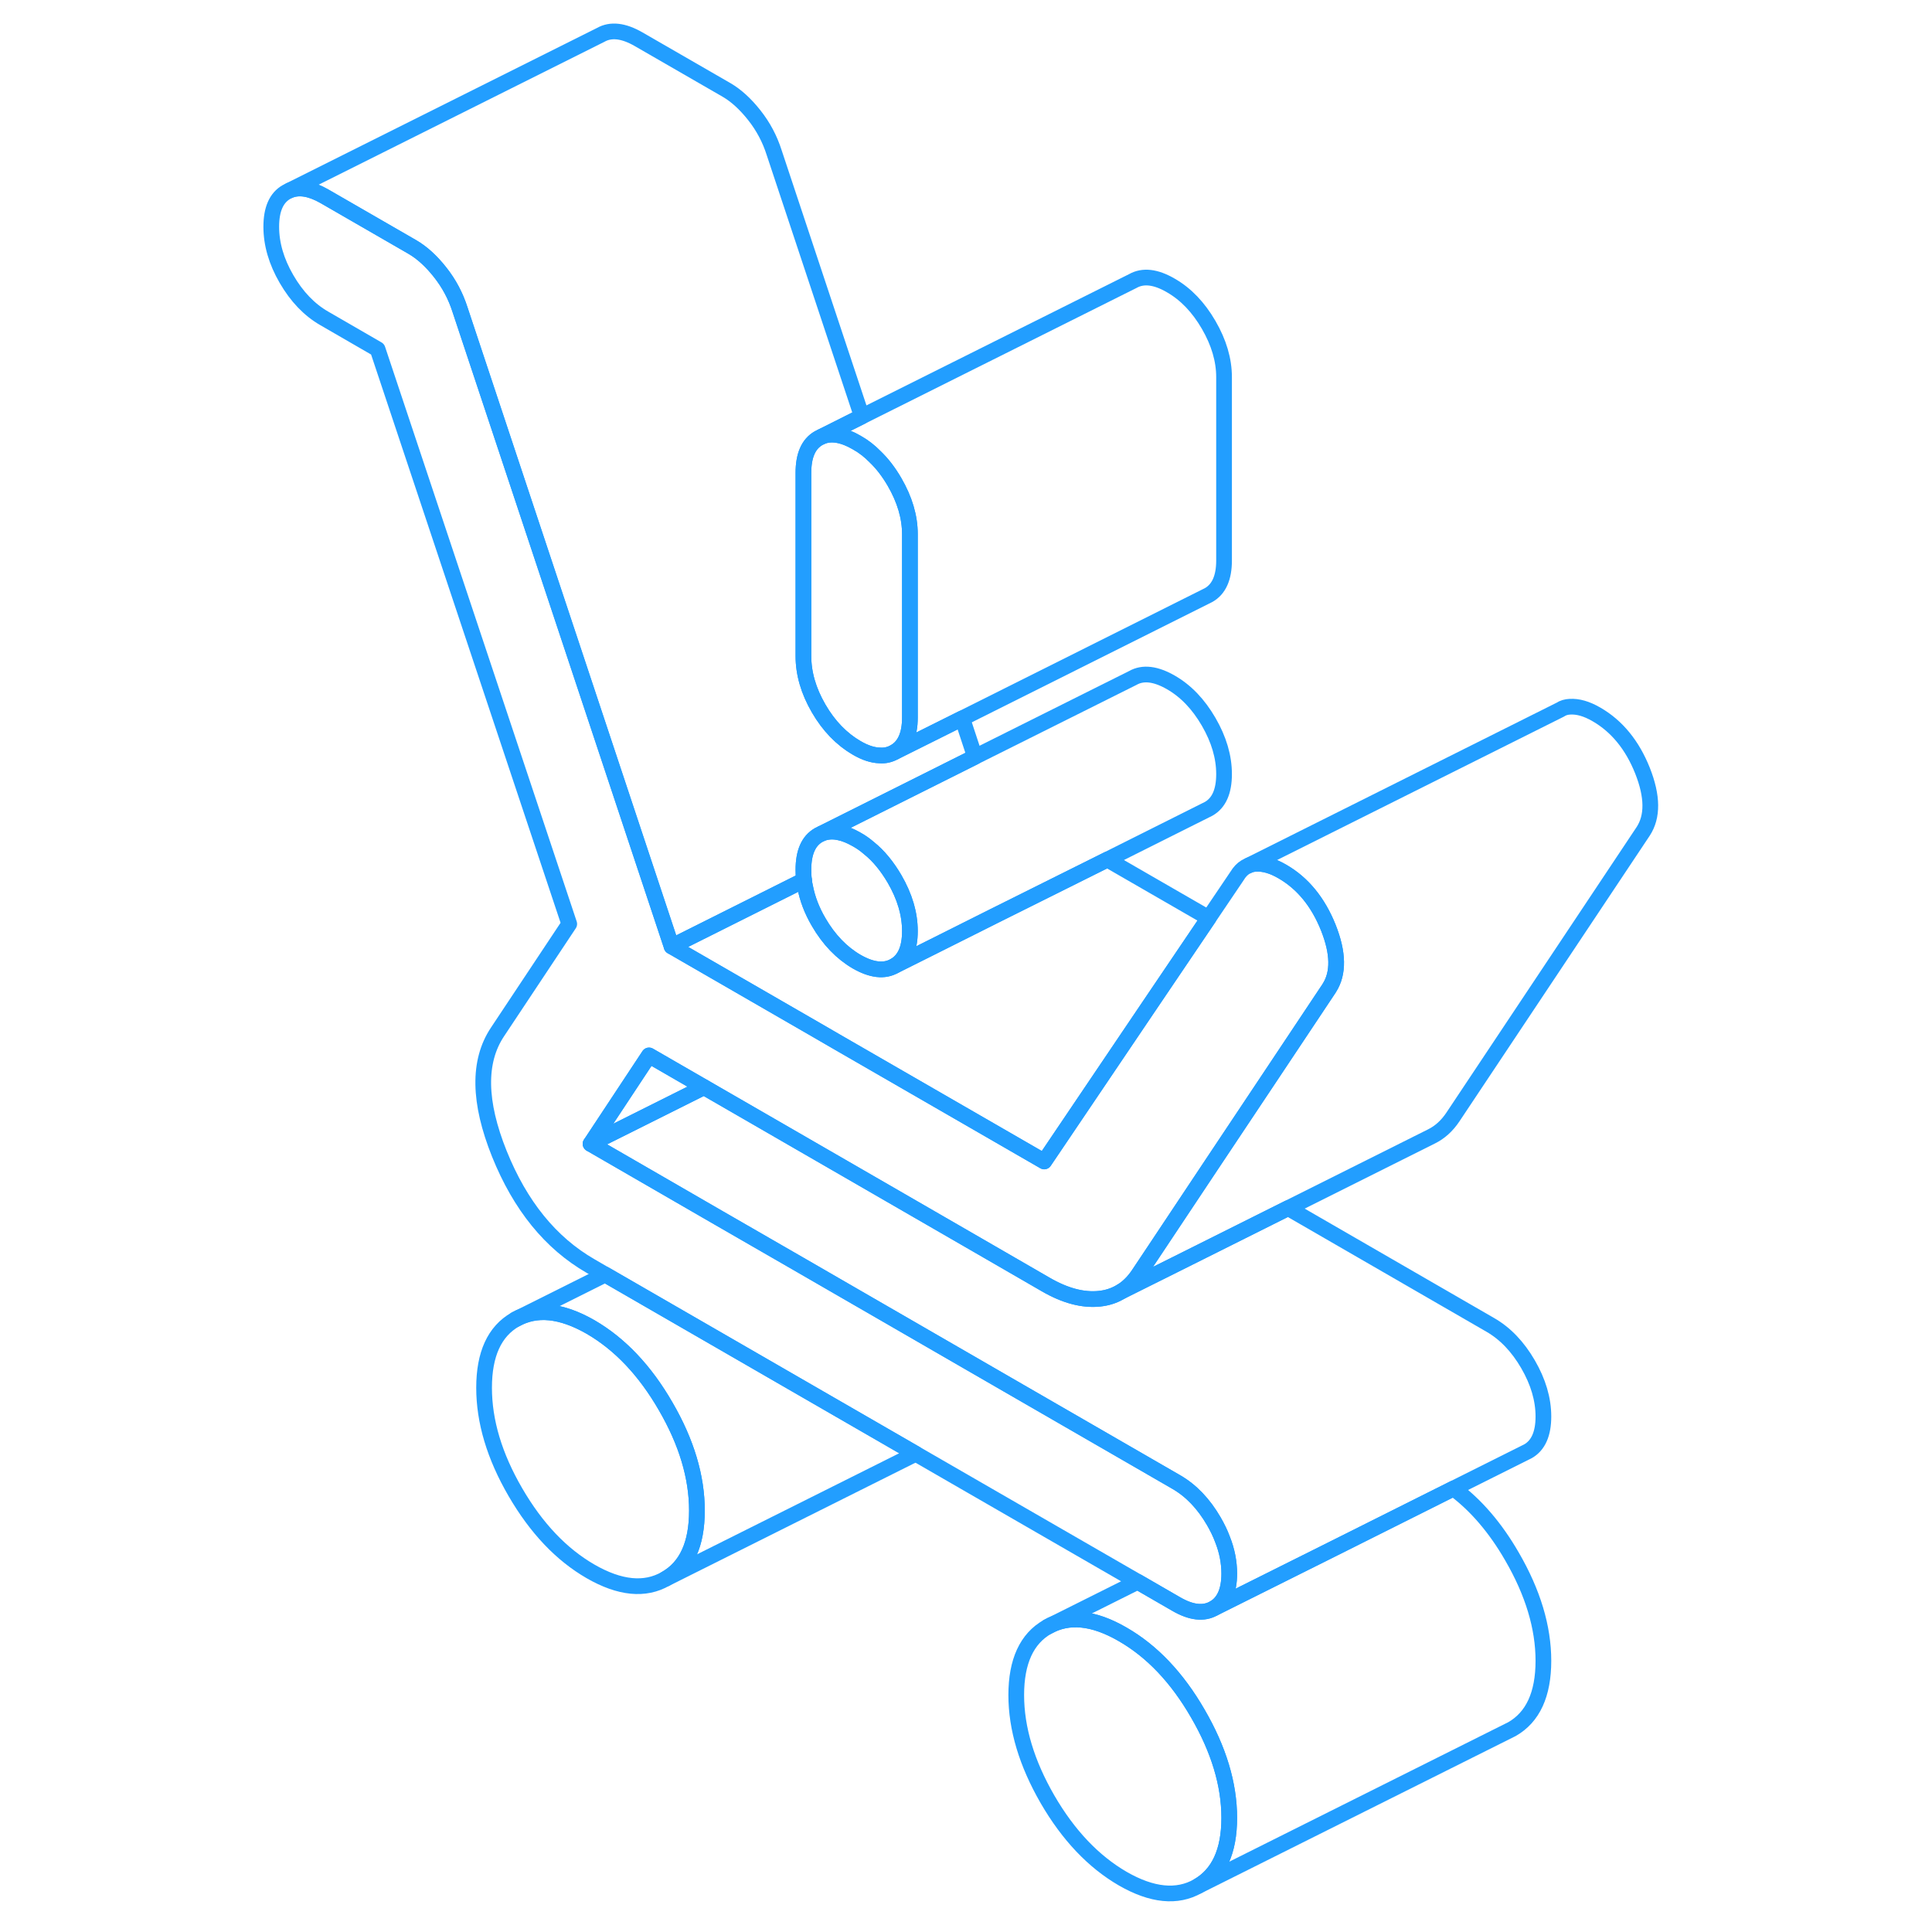 <svg width="48" height="48" viewBox="0 0 93 123" fill="none" xmlns="http://www.w3.org/2000/svg" stroke-width="1px" stroke-linecap="round" stroke-linejoin="round"><path d="M42.929 34.013V45.683C42.929 46.783 42.599 47.513 41.949 47.883C41.659 48.043 41.349 48.123 40.999 48.093C40.559 48.083 40.069 47.923 39.539 47.613C38.579 47.053 37.769 46.223 37.119 45.103C36.469 43.983 36.149 42.873 36.149 41.763V30.103C36.149 29.003 36.469 28.263 37.119 27.893L37.319 27.793C37.929 27.543 38.679 27.673 39.539 28.173C39.969 28.413 40.359 28.713 40.719 29.083C41.179 29.523 41.589 30.063 41.949 30.683C42.599 31.803 42.929 32.913 42.929 34.013Z" stroke="#229EFF" stroke-linejoin="round"/><path d="M29.369 96.173C29.369 98.313 28.709 99.763 27.379 100.513C26.059 101.273 24.459 101.113 22.599 100.043C20.729 98.963 19.139 97.283 17.809 94.993C16.479 92.703 15.819 90.493 15.819 88.353C15.819 86.213 16.479 84.763 17.809 84.003C19.139 83.253 20.729 83.413 22.599 84.483C24.459 85.563 26.059 87.243 27.379 89.533C28.709 91.823 29.369 94.033 29.369 96.173Z" stroke="#229EFF" stroke-linejoin="round"/><path d="M63.259 115.733C63.259 117.873 62.589 119.323 61.259 120.083C59.939 120.833 58.339 120.673 56.479 119.603C54.619 118.523 53.019 116.843 51.689 114.553C50.369 112.263 49.699 110.053 49.699 107.913C49.699 105.773 50.369 104.323 51.689 103.573C53.019 102.813 54.619 102.973 56.479 104.053C58.339 105.123 59.939 106.803 61.259 109.093C62.589 111.383 63.259 113.603 63.259 115.733Z" stroke="#229EFF" stroke-linejoin="round"/><path d="M47.069 48.183L38.969 52.233L37.319 53.063L37.119 53.163C36.469 53.533 36.15 54.273 36.15 55.373C36.15 55.593 36.15 55.813 36.19 56.033L27.759 60.253L14.29 19.723C14.009 18.843 13.589 18.053 13.02 17.333C12.46 16.623 11.87 16.083 11.249 15.723L5.649 12.493C4.789 12.003 4.049 11.873 3.439 12.123L23.239 2.223C23.89 1.853 24.689 1.943 25.649 2.493L31.25 5.723C31.869 6.083 32.459 6.623 33.02 7.333C33.59 8.053 34.01 8.843 34.289 9.723L39.869 26.513L37.319 27.793L37.119 27.893C36.469 28.263 36.15 29.003 36.15 30.103V41.763C36.15 42.873 36.469 43.983 37.119 45.103C37.769 46.223 38.58 47.053 39.539 47.613C40.069 47.923 40.559 48.083 40.999 48.093C41.349 48.123 41.66 48.043 41.95 47.883L46.26 45.733L47.069 48.183Z" stroke="#229EFF" stroke-linejoin="round"/><path d="M61.95 58.443L58.17 64.033L54.39 69.633L51.48 73.943L38.22 66.293L37.03 65.603L27.76 60.253L36.19 56.033C36.19 56.173 36.23 56.323 36.26 56.463C36.4 57.203 36.68 57.953 37.12 58.703C37.77 59.823 38.58 60.663 39.54 61.223C40.5 61.773 41.3 61.863 41.95 61.493L44.23 60.353L48.28 58.323L55.5 54.723L61.95 58.443Z" stroke="#229EFF" stroke-linejoin="round"/><path d="M69.639 62.883C69.639 62.883 69.62 62.913 69.61 62.933L65.9 68.503L62.16 74.113L58.42 79.733L57.499 81.113C57.19 81.583 56.819 81.953 56.4 82.213L56.309 82.263C55.919 82.493 55.48 82.633 54.999 82.683C53.95 82.793 52.809 82.493 51.569 81.773L47.209 79.253L37.98 73.923L29.82 69.213L26.32 67.193L22.599 72.823L30.75 77.533L36.059 80.593L49.13 88.143L59.87 94.343C60.83 94.893 61.63 95.733 62.279 96.853C62.499 97.233 62.69 97.623 62.83 98.003C63.12 98.733 63.26 99.463 63.26 100.183C63.26 101.283 62.929 102.023 62.279 102.393C61.63 102.763 60.83 102.673 59.87 102.113L57.429 100.703L43.3 92.553L23.529 81.143L22.599 80.603C20.049 79.133 18.12 76.753 16.79 73.453C15.47 70.163 15.42 67.583 16.67 65.703L21.24 58.823L9.04 22.233L5.65 20.273C4.69 19.723 3.89 18.883 3.24 17.763C2.59 16.643 2.27 15.533 2.27 14.433C2.27 13.333 2.59 12.593 3.24 12.223L3.44 12.123C4.05 11.873 4.79 12.003 5.65 12.493L11.249 15.723C11.87 16.083 12.46 16.623 13.02 17.333C13.589 18.053 14.01 18.843 14.29 19.723L27.759 60.253L37.029 65.603L38.219 66.293L51.48 73.943L54.389 69.633L58.17 64.033L61.95 58.443L63.76 55.763C63.91 55.513 64.09 55.323 64.29 55.203L64.51 55.093C64.639 55.033 64.79 55.003 64.95 54.993C65.46 54.963 66.019 55.123 66.639 55.483C67.939 56.233 68.919 57.433 69.57 59.063C70.21 60.673 70.23 61.953 69.639 62.883Z" stroke="#229EFF" stroke-linejoin="round"/><path d="M83.26 105.733C83.26 107.873 82.59 109.323 81.26 110.083L61.26 120.083C62.59 119.323 63.26 117.873 63.26 115.733C63.26 113.593 62.59 111.383 61.26 109.093C59.94 106.803 58.34 105.123 56.48 104.053C54.62 102.973 53.02 102.813 51.69 103.573L57.429 100.703L59.869 102.113C60.829 102.673 61.63 102.763 62.279 102.393L69.73 98.673L77.54 94.763C78.95 95.803 80.2 97.253 81.26 99.093C82.59 101.383 83.26 103.603 83.26 105.733Z" stroke="#229EFF" stroke-linejoin="round"/><path d="M29.37 96.173C29.37 94.033 28.71 91.823 27.38 89.533C26.06 87.243 24.46 85.563 22.6 84.483C20.73 83.413 19.14 83.253 17.81 84.003L23.53 81.143L43.3 92.553L27.38 100.513C28.71 99.763 29.37 98.313 29.37 96.173Z" stroke="#229EFF" stroke-linejoin="round"/><path d="M29.82 69.213L22.6 72.823L26.32 67.193L29.82 69.213Z" stroke="#229EFF" stroke-linejoin="round"/><path d="M83.26 90.183C83.26 91.283 82.93 92.023 82.28 92.393L82.08 92.493L77.54 94.763L69.73 98.673L62.28 102.393C62.93 102.023 63.26 101.283 63.26 100.183C63.26 99.463 63.12 98.733 62.83 98.003C62.69 97.623 62.5 97.233 62.28 96.853C61.63 95.733 60.83 94.893 59.87 94.343L49.13 88.143L36.06 80.593L30.75 77.533L22.6 72.823L29.82 69.213L37.98 73.923L47.21 79.253L51.57 81.773C52.81 82.493 53.95 82.793 55 82.683C55.48 82.633 55.92 82.493 56.31 82.263L56.4 82.213L59.79 80.523L67.01 76.913L67.04 76.933L79.87 84.343C80.83 84.893 81.63 85.733 82.28 86.853C82.93 87.973 83.26 89.083 83.26 90.183Z" stroke="#229EFF" stroke-linejoin="round"/><path d="M62.929 49.283C62.929 50.393 62.599 51.123 61.949 51.493L61.749 51.593L55.499 54.723L48.279 58.323L44.229 60.353L41.949 61.493C42.599 61.123 42.929 60.393 42.929 59.283C42.929 58.173 42.599 57.073 41.949 55.953C41.479 55.153 40.939 54.483 40.309 53.983C40.069 53.773 39.809 53.593 39.539 53.443C39.149 53.223 38.799 53.073 38.459 53.003C38.039 52.903 37.659 52.933 37.319 53.063L38.969 52.243L47.069 48.183L57.119 43.163C57.769 42.793 58.579 42.893 59.539 43.443C60.499 43.993 61.299 44.833 61.949 45.953C62.599 47.073 62.929 48.183 62.929 49.283Z" stroke="#229EFF" stroke-linejoin="round"/><path d="M62.929 24.013V35.683C62.929 36.783 62.599 37.513 61.949 37.883L61.749 37.983L46.259 45.733L41.949 47.883C42.599 47.513 42.929 46.783 42.929 45.683V34.013C42.929 32.913 42.599 31.803 41.949 30.683C41.589 30.063 41.179 29.523 40.719 29.083C40.359 28.713 39.969 28.413 39.539 28.173C38.679 27.673 37.929 27.543 37.319 27.793L39.869 26.513L57.119 17.893C57.769 17.523 58.579 17.613 59.539 18.173C60.499 18.723 61.299 19.563 61.949 20.683C62.599 21.803 62.929 22.913 62.929 24.013Z" stroke="#229EFF" stroke-linejoin="round"/><path d="M42.929 59.283C42.929 60.393 42.599 61.123 41.949 61.493C41.299 61.863 40.499 61.773 39.539 61.223C38.579 60.663 37.769 59.823 37.119 58.703C36.679 57.953 36.399 57.203 36.259 56.463C36.229 56.323 36.199 56.173 36.189 56.033C36.159 55.813 36.149 55.593 36.149 55.373C36.149 54.273 36.469 53.533 37.119 53.163L37.319 53.063C37.659 52.933 38.039 52.903 38.459 53.003C38.799 53.073 39.149 53.223 39.539 53.443C39.809 53.593 40.069 53.773 40.309 53.983C40.939 54.483 41.479 55.153 41.949 55.953C42.599 57.073 42.929 58.183 42.929 59.283Z" stroke="#229EFF" stroke-linejoin="round"/><path d="M89.609 52.933L77.499 71.113C77.119 71.683 76.659 72.093 76.129 72.353L59.789 80.523L56.399 82.213C56.819 81.953 57.189 81.583 57.499 81.113L58.419 79.733L62.159 74.113L65.899 68.503L69.609 62.933C69.609 62.933 69.629 62.903 69.639 62.883C70.229 61.953 70.209 60.673 69.569 59.063C68.919 57.433 67.939 56.233 66.639 55.483C66.019 55.123 65.459 54.963 64.949 54.993C64.789 55.003 64.639 55.033 64.509 55.093L84.269 45.213L84.329 45.183C84.509 45.063 84.719 45.003 84.949 44.993C85.459 44.963 86.019 45.123 86.639 45.483C87.939 46.233 88.919 47.433 89.569 49.063C90.219 50.703 90.229 51.993 89.609 52.933Z" stroke="#229EFF" stroke-linejoin="round"/></svg>